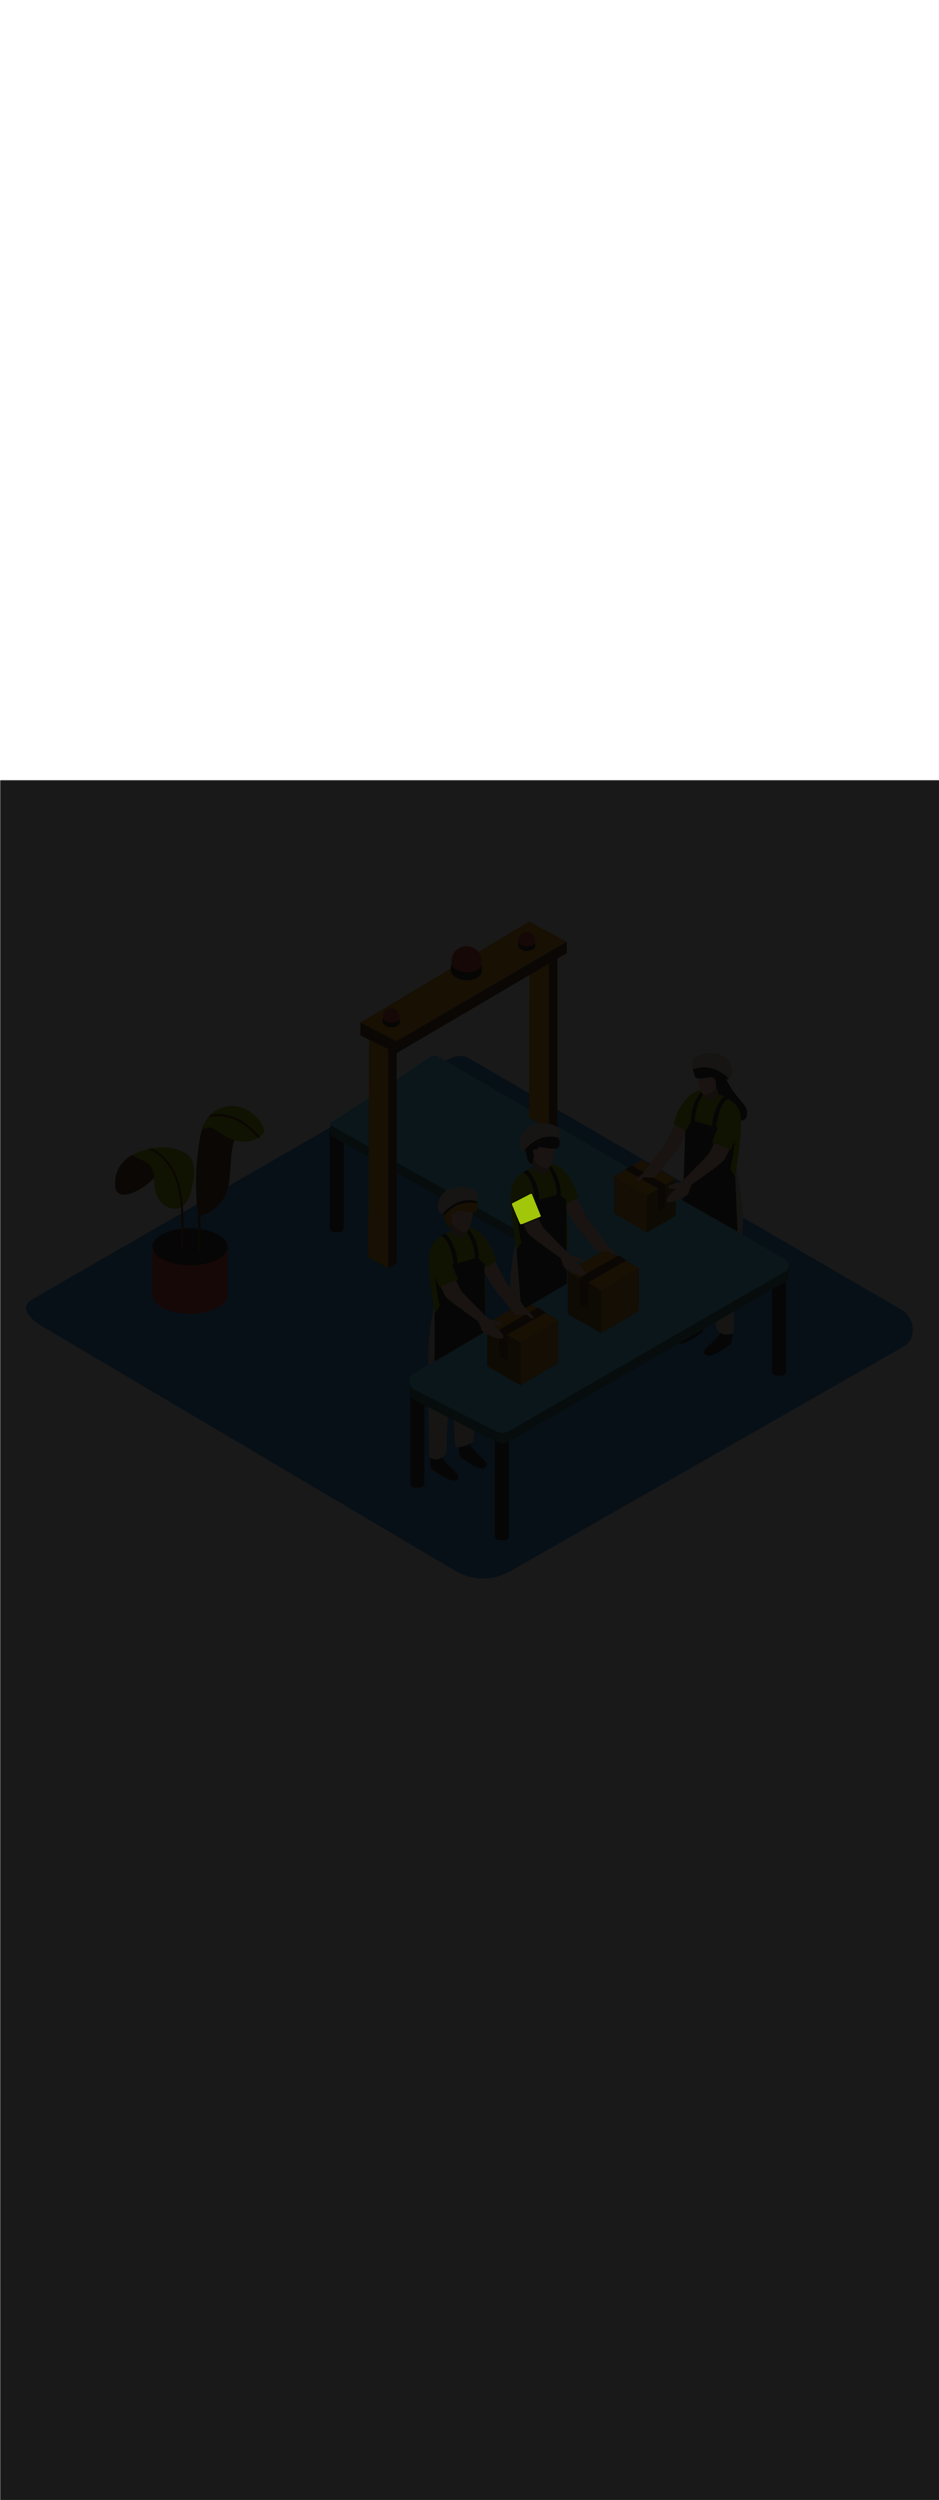 <ns0:svg xmlns:ns0="http://www.w3.org/2000/svg" version="1.1" id="Layer_1" x="0px" y="0px" viewBox="0 0 500 500" style="width: 188px;" xml:space="preserve" data-imageid="factory-worker-58" imageName="Factory Worker" class="illustrations_image"><ns0:defs><ns0:mask id="spotlight-mask"><ns0:rect x="0" y="0" width="100%" height="100%" fill="white" opacity="0.9" /><ns0:style type="text/css" fill="black" /><ns0:style type="text/css" style="" fill="black" /><ns0:path class="st16_factory-worker-58" d="M 272.828 225.18 L 272.788 225.209 L 272.751 225.242 L 272.717 225.278 L 272.687 225.318 L 272.662 225.36 L 272.64 225.404 L 272.623 225.451 L 272.61 225.498 L 272.603 225.547 L 272.6 225.597 L 272.602 225.646 L 272.609 225.695 L 272.621 225.743 L 272.637 225.79 L 272.639 225.793 L 272.642 225.802 L 272.648 225.817 L 272.657 225.837 L 272.668 225.864 L 272.681 225.896 L 272.696 225.933 L 272.714 225.975 L 272.733 226.023 L 272.755 226.076 L 272.778 226.133 L 272.804 226.195 L 272.831 226.262 L 272.861 226.334 L 272.892 226.41 L 272.925 226.49 L 272.96 226.574 L 272.996 226.663 L 273.034 226.755 L 273.074 226.851 L 273.115 226.951 L 273.157 227.055 L 273.201 227.161 L 273.247 227.271 L 273.293 227.385 L 273.341 227.501 L 273.39 227.62 L 273.441 227.742 L 273.492 227.867 L 273.545 227.995 L 273.598 228.124 L 273.653 228.256 L 273.708 228.391 L 273.765 228.527 L 273.822 228.666 L 273.88 228.806 L 273.938 228.948 L 273.998 229.091 L 274.058 229.236 L 274.118 229.383 L 274.179 229.53 L 274.241 229.679 L 274.303 229.829 L 274.365 229.979 L 274.428 230.13 L 274.491 230.282 L 274.554 230.435 L 274.618 230.587 L 274.681 230.74 L 274.745 230.894 L 274.809 231.047 L 274.873 231.2 L 274.936 231.352 L 275 231.505 L 275.063 231.657 L 275.126 231.808 L 275.189 231.959 L 275.252 232.108 L 275.314 232.257 L 275.376 232.405 L 275.437 232.551 L 275.498 232.696 L 275.558 232.84 L 275.618 232.982 L 275.677 233.122 L 275.736 233.261 L 275.793 233.397 L 275.85 233.532 L 275.906 233.664 L 275.961 233.794 L 276.015 233.922 L 276.068 234.047 L 276.12 234.169 L 276.171 234.289 L 276.221 234.405 L 276.27 234.519 L 276.317 234.629 L 276.363 234.737 L 276.364 234.737 L 276.408 234.84 L 276.408 234.841 L 276.452 234.941 L 276.452 234.941 L 276.494 235.037 L 276.494 235.038 L 276.534 235.13 L 276.535 235.131 L 276.573 235.219 L 276.574 235.22 L 276.611 235.304 L 276.611 235.305 L 276.647 235.386 L 276.647 235.387 L 276.681 235.462 L 276.681 235.464 L 276.713 235.535 L 276.714 235.536 L 276.744 235.603 L 276.745 235.605 L 276.773 235.667 L 276.774 235.669 L 276.801 235.727 L 276.802 235.729 L 276.826 235.781 L 276.828 235.784 L 276.85 235.832 L 276.852 235.835 L 276.872 235.878 L 276.874 235.882 L 276.893 235.919 L 276.896 235.925 L 276.912 235.957 L 276.917 235.965 L 276.931 235.992 L 276.938 236.004 L 276.95 236.025 L 276.963 236.046 L 276.972 236.061 L 277.003 236.104 L 277.01 236.113 L 277.042 236.149 L 277.078 236.182 L 277.116 236.212 L 277.157 236.237 L 277.166 236.242 L 277.217 236.267 L 277.27 236.285 L 277.325 236.298 L 277.339 236.3 L 277.381 236.305 L 277.424 236.307 L 277.443 236.307 L 277.492 236.305 L 277.516 236.302 L 277.547 236.298 L 277.575 236.293 L 277.597 236.289 L 277.63 236.282 L 277.645 236.279 L 277.683 236.27 L 277.695 236.267 L 277.737 236.255 L 277.746 236.253 L 277.793 236.239 L 277.8 236.237 L 277.852 236.222 L 277.858 236.22 L 277.913 236.202 L 277.918 236.201 L 277.978 236.181 L 277.982 236.18 L 278.046 236.158 L 278.05 236.157 L 278.118 236.134 L 278.12 236.133 L 278.192 236.107 L 278.195 236.106 L 278.27 236.079 L 278.273 236.078 L 278.352 236.05 L 278.354 236.049 L 278.436 236.018 L 278.438 236.018 L 278.524 235.986 L 278.526 235.985 L 278.615 235.951 L 278.617 235.951 L 278.709 235.916 L 278.711 235.915 L 278.807 235.878 L 278.808 235.878 L 278.907 235.84 L 278.908 235.839 L 279.009 235.8 L 279.01 235.799 L 279.115 235.758 L 279.116 235.758 L 279.223 235.716 L 279.224 235.715 L 279.334 235.672 L 279.335 235.672 L 279.447 235.627 L 279.448 235.627 L 279.563 235.581 L 279.563 235.58 L 279.681 235.533 L 279.681 235.533 L 279.801 235.485 L 279.801 235.485 L 279.923 235.436 L 279.923 235.436 L 280.047 235.386 L 280.173 235.335 L 280.301 235.283 L 280.43 235.23 L 280.561 235.176 L 280.694 235.122 L 280.827 235.067 L 280.963 235.011 L 281.099 234.955 L 281.236 234.899 L 281.375 234.841 L 281.514 234.784 L 281.654 234.726 L 281.795 234.668 L 281.936 234.609 L 282.078 234.55 L 282.22 234.491 L 282.363 234.432 L 282.506 234.373 L 282.648 234.314 L 282.791 234.255 L 282.934 234.195 L 283.076 234.136 L 283.218 234.077 L 283.359 234.019 L 283.501 233.96 L 283.641 233.902 L 283.781 233.844 L 283.919 233.787 L 284.057 233.73 L 284.194 233.673 L 284.33 233.617 L 284.464 233.562 L 284.598 233.507 L 284.729 233.453 L 284.859 233.399 L 284.988 233.347 L 285.114 233.295 L 285.239 233.244 L 285.362 233.194 L 285.483 233.145 L 285.601 233.097 L 285.718 233.051 L 285.832 233.005 L 285.943 232.96 L 286.052 232.917 L 286.158 232.875 L 286.261 232.834 L 286.362 232.795 L 286.459 232.757 L 286.553 232.721 L 286.644 232.686 L 286.731 232.652 L 286.815 232.621 L 286.896 232.591 L 286.972 232.563 L 287.045 232.536 L 287.113 232.512 L 287.177 232.489 L 287.237 232.469 L 287.292 232.45 L 287.342 232.434 L 287.387 232.42 L 287.425 232.409 L 287.458 232.4 L 287.482 232.394 L 287.507 232.388 L 287.507 232.388 L 287.553 232.376 L 287.598 232.359 L 287.642 232.338 L 287.683 232.312 L 287.722 232.283 L 287.757 232.25 L 287.789 232.214 L 287.818 232.175 L 287.842 232.133 L 287.863 232.089 L 287.879 232.044 L 287.891 231.997 L 287.898 231.949 L 287.9 231.9 L 287.898 231.852 L 287.891 231.804 L 287.879 231.757 L 287.863 231.711 L 287.584 231.027 L 287.538 230.912 L 287.027 229.657 L 286.98 229.543 L 286.469 228.287 L 286.423 228.173 L 285.865 226.803 L 285.819 226.689 L 285.633 226.233 L 285.586 226.119 L 285.54 226.004 L 285.447 225.776 L 285.4 225.662 L 285.308 225.434 L 285.261 225.32 L 284.704 223.95 L 284.657 223.836 L 284.146 222.58 L 284.099 222.466 L 283.588 221.21 L 283.542 221.096 L 283.263 220.411 L 283.243 220.367 L 283.218 220.325 L 283.189 220.286 L 283.156 220.249 L 283.121 220.216 L 283.082 220.187 L 283.04 220.161 L 282.996 220.14 L 282.95 220.123 L 282.903 220.111 L 282.855 220.103 L 282.806 220.1 L 282.757 220.102 L 282.709 220.108 L 282.662 220.12 L 282.615 220.135 L 282.571 220.156 L 272.871 225.156 L 272.828 225.18 Z" id="element_177" fill="black" /><ns0:path class="st16_factory-worker-58" d="M 272.828 225.18 L 272.788 225.209 L 272.751 225.242 L 272.717 225.278 L 272.687 225.318 L 272.662 225.36 L 272.64 225.404 L 272.623 225.451 L 272.61 225.498 L 272.603 225.547 L 272.6 225.597 L 272.602 225.646 L 272.609 225.695 L 272.621 225.743 L 272.637 225.79 L 272.639 225.793 L 272.642 225.802 L 272.648 225.817 L 272.657 225.837 L 272.668 225.864 L 272.681 225.896 L 272.696 225.933 L 272.714 225.975 L 272.733 226.023 L 272.755 226.076 L 272.778 226.133 L 272.804 226.195 L 272.831 226.262 L 272.861 226.334 L 272.892 226.41 L 272.925 226.49 L 272.96 226.574 L 272.996 226.663 L 273.034 226.755 L 273.074 226.851 L 273.115 226.951 L 273.157 227.055 L 273.201 227.161 L 273.247 227.271 L 273.293 227.385 L 273.341 227.501 L 273.39 227.62 L 273.441 227.742 L 273.492 227.867 L 273.545 227.995 L 273.598 228.124 L 273.653 228.256 L 273.708 228.391 L 273.765 228.527 L 273.822 228.666 L 273.88 228.806 L 273.938 228.948 L 273.998 229.091 L 274.058 229.236 L 274.118 229.383 L 274.179 229.53 L 274.241 229.679 L 274.303 229.829 L 274.365 229.979 L 274.428 230.13 L 274.491 230.282 L 274.554 230.435 L 274.618 230.587 L 274.681 230.74 L 274.745 230.894 L 274.809 231.047 L 274.873 231.2 L 274.936 231.352 L 275 231.505 L 275.063 231.657 L 275.126 231.808 L 275.189 231.959 L 275.252 232.108 L 275.314 232.257 L 275.376 232.405 L 275.437 232.551 L 275.498 232.696 L 275.558 232.84 L 275.618 232.982 L 275.677 233.122 L 275.736 233.261 L 275.793 233.397 L 275.85 233.532 L 275.906 233.664 L 275.961 233.794 L 276.015 233.922 L 276.068 234.047 L 276.12 234.169 L 276.171 234.289 L 276.221 234.405 L 276.27 234.519 L 276.317 234.629 L 276.363 234.737 L 276.364 234.737 L 276.408 234.84 L 276.408 234.841 L 276.452 234.941 L 276.452 234.941 L 276.494 235.037 L 276.494 235.038 L 276.534 235.13 L 276.535 235.131 L 276.573 235.219 L 276.574 235.22 L 276.611 235.304 L 276.611 235.305 L 276.647 235.386 L 276.647 235.387 L 276.681 235.462 L 276.681 235.464 L 276.713 235.535 L 276.714 235.536 L 276.744 235.603 L 276.745 235.605 L 276.773 235.667 L 276.774 235.669 L 276.801 235.727 L 276.802 235.729 L 276.826 235.781 L 276.828 235.784 L 276.85 235.832 L 276.852 235.835 L 276.872 235.878 L 276.874 235.882 L 276.893 235.919 L 276.896 235.925 L 276.912 235.957 L 276.917 235.965 L 276.931 235.992 L 276.938 236.004 L 276.95 236.025 L 276.963 236.046 L 276.972 236.061 L 277.003 236.104 L 277.01 236.113 L 277.042 236.149 L 277.078 236.182 L 277.116 236.212 L 277.157 236.237 L 277.166 236.242 L 277.217 236.267 L 277.27 236.285 L 277.325 236.298 L 277.339 236.3 L 277.381 236.305 L 277.424 236.307 L 277.443 236.307 L 277.492 236.305 L 277.516 236.302 L 277.547 236.298 L 277.575 236.293 L 277.597 236.289 L 277.63 236.282 L 277.645 236.279 L 277.683 236.27 L 277.695 236.267 L 277.737 236.255 L 277.746 236.253 L 277.793 236.239 L 277.8 236.237 L 277.852 236.222 L 277.858 236.22 L 277.913 236.202 L 277.918 236.201 L 277.978 236.181 L 277.982 236.18 L 278.046 236.158 L 278.05 236.157 L 278.118 236.134 L 278.12 236.133 L 278.192 236.107 L 278.195 236.106 L 278.27 236.079 L 278.273 236.078 L 278.352 236.05 L 278.354 236.049 L 278.436 236.018 L 278.438 236.018 L 278.524 235.986 L 278.526 235.985 L 278.615 235.951 L 278.617 235.951 L 278.709 235.916 L 278.711 235.915 L 278.807 235.878 L 278.808 235.878 L 278.907 235.84 L 278.908 235.839 L 279.009 235.8 L 279.01 235.799 L 279.115 235.758 L 279.116 235.758 L 279.223 235.716 L 279.224 235.715 L 279.334 235.672 L 279.335 235.672 L 279.447 235.627 L 279.448 235.627 L 279.563 235.581 L 279.563 235.58 L 279.681 235.533 L 279.681 235.533 L 279.801 235.485 L 279.801 235.485 L 279.923 235.436 L 279.923 235.436 L 280.047 235.386 L 280.173 235.335 L 280.301 235.283 L 280.43 235.23 L 280.561 235.176 L 280.694 235.122 L 280.827 235.067 L 280.963 235.011 L 281.099 234.955 L 281.236 234.899 L 281.375 234.841 L 281.514 234.784 L 281.654 234.726 L 281.795 234.668 L 281.936 234.609 L 282.078 234.55 L 282.22 234.491 L 282.363 234.432 L 282.506 234.373 L 282.648 234.314 L 282.791 234.255 L 282.934 234.195 L 283.076 234.136 L 283.218 234.077 L 283.359 234.019 L 283.501 233.96 L 283.641 233.902 L 283.781 233.844 L 283.919 233.787 L 284.057 233.73 L 284.194 233.673 L 284.33 233.617 L 284.464 233.562 L 284.598 233.507 L 284.729 233.453 L 284.859 233.399 L 284.988 233.347 L 285.114 233.295 L 285.239 233.244 L 285.362 233.194 L 285.483 233.145 L 285.601 233.097 L 285.718 233.051 L 285.832 233.005 L 285.943 232.96 L 286.052 232.917 L 286.158 232.875 L 286.261 232.834 L 286.362 232.795 L 286.459 232.757 L 286.553 232.721 L 286.644 232.686 L 286.731 232.652 L 286.815 232.621 L 286.896 232.591 L 286.972 232.563 L 287.045 232.536 L 287.113 232.512 L 287.177 232.489 L 287.237 232.469 L 287.292 232.45 L 287.342 232.434 L 287.387 232.42 L 287.425 232.409 L 287.458 232.4 L 287.482 232.394 L 287.507 232.388 L 287.507 232.388 L 287.553 232.376 L 287.598 232.359 L 287.642 232.338 L 287.683 232.312 L 287.722 232.283 L 287.757 232.25 L 287.789 232.214 L 287.818 232.175 L 287.842 232.133 L 287.863 232.089 L 287.879 232.044 L 287.891 231.997 L 287.898 231.949 L 287.9 231.9 L 287.898 231.852 L 287.891 231.804 L 287.879 231.757 L 287.863 231.711 L 287.584 231.027 L 287.538 230.912 L 287.027 229.657 L 286.98 229.543 L 286.469 228.287 L 286.423 228.173 L 285.865 226.803 L 285.819 226.689 L 285.633 226.233 L 285.586 226.119 L 285.54 226.004 L 285.447 225.776 L 285.4 225.662 L 285.308 225.434 L 285.261 225.32 L 284.704 223.95 L 284.657 223.836 L 284.146 222.58 L 284.099 222.466 L 283.588 221.21 L 283.542 221.096 L 283.263 220.411 L 283.243 220.367 L 283.218 220.325 L 283.189 220.286 L 283.156 220.249 L 283.121 220.216 L 283.082 220.187 L 283.04 220.161 L 282.996 220.14 L 282.95 220.123 L 282.903 220.111 L 282.855 220.103 L 282.806 220.1 L 282.757 220.102 L 282.709 220.108 L 282.662 220.12 L 282.615 220.135 L 282.571 220.156 L 272.871 225.156 L 272.828 225.18 Z" id="element_177" style="" fill="black" /></ns0:mask></ns0:defs><ns0:style type="text/css">
	.st0_factory-worker-58{fill:#4AA4E8;}
	.st1_factory-worker-58{fill:#473E39;}
	.st2_factory-worker-58{fill:#E0D6CD;}
	.st3_factory-worker-58{opacity:0.63;fill:url(#SVGID_1_);enable-background:new    ;}
	.st4_factory-worker-58{fill:#68E1FD;}
	.st5_factory-worker-58{opacity:0.61;fill:#3A3935;enable-background:new    ;}
	.st6_factory-worker-58{fill:#EDA421;}
	.st7_factory-worker-58{fill:#754C24;}
	.st8_factory-worker-58{fill:#E05342;}
	.st9_factory-worker-58{fill:#3A3935;}
	.st10_factory-worker-58{opacity:0.63;fill:url(#SVGID_00000002357216511214276740000009219274794042331277_);enable-background:new    ;}
	.st11_factory-worker-58{opacity:0.5;fill:#3A3935;enable-background:new    ;}
	.st12_factory-worker-58{opacity:0.2;fill:#3A3935;enable-background:new    ;}
	.st13_factory-worker-58{opacity:0.63;fill:url(#SVGID_00000062879558210823061030000003876816625058579846_);enable-background:new    ;}
	.st14_factory-worker-58{opacity:0.63;fill:url(#SVGID_00000107563316759563581290000009093506711244094644_);enable-background:new    ;}
	.st15_factory-worker-58{fill:#FFC8A9;}
	.st16_factory-worker-58{fill:#A2C609;}
	.st17_factory-worker-58{opacity:0.3;fill:#3A3935;enable-background:new    ;}
	.st18_factory-worker-58{opacity:0.63;fill:url(#SVGID_00000084514778806881865860000017573732512895611789_);enable-background:new    ;}
</ns0:style>
<ns0:path id="field_factory-worker-58" class="st0_factory-worker-58" d="M243,421L23.1,291c-7-3.9-13-10.4-6.2-14.6l220.7-127.2c3.3-2.1,8.3-3.4,11.7-1.4l230.8,134&#10;&#09;c7,4.1,8.3,15.4,1.2,19.5L272,420.7C263.1,426,252,426.1,243,421z" />
<ns0:g id="factory-workers_factory-worker-58">
	<ns0:path class="st1_factory-worker-58" d="M367.8,275.6c0,0,1.1,11,0.5,12.2c-1.4,2.3-3.2,4.3-5.3,5.9c-2.1,1.7-4.9,4.5-1.9,6s12-5.5,12.9-5.9&#10;&#09;&#09;s1-12.4,1-12.4" />
	<ns0:path class="st1_factory-worker-58" d="M383,282c0,0,1.1,11,0.5,12.2c-1.5,2.2-3.3,4.3-5.4,5.9c-2.1,1.7-4.9,4.5-1.9,6s12-5.5,12.9-5.9s1-12.4,1-12.4&#10;&#09;&#09;" />
	<ns0:path class="st2_factory-worker-58" d="M390.9,234.7c0.2,5,0.2,10.1-0.1,15.4c0,0.4,0.1,0.8,0.4,1.1c-0.3,17.3-0.6,42.1-0.6,42.5c0,0.6-5.4,3.7-9.1-2&#10;&#09;&#09;l-4.4-41.5l-0.4,38.2c0,0-6,3.5-9.6-2.8l-2.7-57.9L390.9,234.7z" />
	<ns0:path class="st1_factory-worker-58" d="M371.8,267.1c0,0,1.1,11,0.5,12.2c-1.5,2.3-3.3,4.3-5.3,6c-2.1,1.7-4.9,4.5-1.9,6s12-5.5,12.9-5.9&#10;&#09;&#09;s1-12.4,1-12.4" />
	<ns0:path class="st2_factory-worker-58" d="M380.7,278l2.5-46.6l1.8,43.8c2.2-1.5,4.4-2.9,6.5-4.5c1.1-5.9,2.3-11.8,3.4-17.7c0.3-9.4,1.1-18.9,0.2-28.3&#10;&#09;&#09;l-26.9-5.4l2.7,57.9c2,1.5,4.3,2.5,6.8,2.8C378.7,279.3,379.7,278.7,380.7,278z" />
	<ns0:path class="st1_factory-worker-58" d="M295.1,305.9c0,0-1.1,11-0.5,12.2c1.5,2.2,3.3,4.2,5.3,5.9c2.1,1.7,4.9,4.5,1.9,6s-12-5.5-12.9-5.9&#10;&#09;&#09;s-1-12.3-1-12.3" />
	<ns0:path class="st1_factory-worker-58" d="M280,312.2c0,0-1.1,11-0.5,12.2c1.5,2.3,3.3,4.3,5.3,6c2.1,1.7,4.9,4.5,1.9,6s-12-5.5-12.9-5.9s-1-12.3-1-12.3&#10;&#09;&#09;" />
	<ns0:path class="st2_factory-worker-58" d="M271.7,267.6c-0.2,5,0.2,7.5,0.5,12.8c0,0.4-0.1,0.8-0.4,1.1c0.3,17.3,0.6,42.1,0.6,42.5c0,0.6,5.4,3.7,9.1-2&#10;&#09;&#09;l2.2-51.8l2.6,48.5c3.5,0.4,6.9-0.7,9.7-2.8l2.7-57.9L271.7,267.6z" />
	
		<ns0:linearGradient id="SVGID_1_-factory-worker-58" gradientUnits="userSpaceOnUse" x1="227.899" y1="97.151" x2="407.789" y2="216.521" gradientTransform="matrix(1 0 0 -1 0 502)">
		<ns0:stop offset="0" style="stop-color:#4AA4E8;stop-opacity:0" />
		<ns0:stop offset="0.99" style="stop-color:#754C24" />
	</ns0:linearGradient>
	<ns0:polyline class="st3_factory-worker-58" points="219.4,375.8 268.5,404.5 417.4,313.8 368.6,286.5 &#09;" />
	<ns0:path class="st1_factory-worker-58" d="M251.2,341.9c0,0-1.1,11-0.5,12.2c1.5,2.2,3.3,4.3,5.3,5.9c2.1,1.7,4.9,4.5,1.9,6.1s-12-5.5-12.9-5.9&#10;&#09;&#09;s-0.9-12.3-0.9-12.3" />
	<ns0:path class="st1_factory-worker-58" d="M236,348.3c0,0-1.1,11-0.5,12.2c1.5,2.3,3.3,4.3,5.3,6c2.1,1.7,4.9,4.5,1.9,6s-12-5.5-12.9-5.9s-1-12.3-1-12.3&#10;&#09;&#09;" />
	<ns0:path class="st2_factory-worker-58" d="M228.2,301c-0.2,5-0.2,10.1,0.1,15.4c0,0.4-0.1,0.8-0.4,1.1c0.3,17.3,0.6,42.1,0.6,42.5c0,0.6,5.4,3.7,9.1-2&#10;&#09;&#09;l2.2-51.8l2.6,48.5c3.5,0.4,6.9-0.7,9.7-2.8l2.7-57.9L228.2,301z" />
	<ns0:path class="st1_factory-worker-58" d="M177.9,184.2h2.9c1.3,0,2.3,1,2.3,2.3v51.7c0,1.3-1,2.3-2.3,2.3h-2.9c-1.3,0-2.3-1-2.3-2.3v-51.7&#10;&#09;&#09;C175.6,185.2,176.6,184.2,177.9,184.2z" />
	<ns0:path class="st1_factory-worker-58" d="M220.8,320.1h2.9c1.3,0,2.3,1,2.3,2.3v51.7c0,1.3-1,2.3-2.3,2.3h-2.9c-1.3,0-2.3-1-2.3-2.3v-51.7&#10;&#09;&#09;C218.4,321.2,219.5,320.1,220.8,320.1z" />
	<ns0:path class="st1_factory-worker-58" d="M265.8,344.9h2.9c1.3,0,2.3,1,2.3,2.3v54.9c0,1.3-1,2.3-2.3,2.3h-2.9c-1.3,0-2.3-1-2.3-2.3v-54.9&#10;&#09;&#09;C263.5,346,264.5,344.9,265.8,344.9z" />
	<ns0:path class="st1_factory-worker-58" d="M413.3,257.3h2.9c1.3,0,2.3,1,2.3,2.3v54.9c0,1.3-1,2.3-2.3,2.3h-2.9c-1.3,0-2.3-1-2.3-2.3v-54.9&#10;&#09;&#09;C411,258.3,412,257.3,413.3,257.3z" />
	<ns0:polygon class="st4_factory-worker-58 targetColor" points="420,258.2 420,263.6 417.4,265.6 416.4,259.5 &#09;" style="fill: rgb(104, 225, 253);" />
	<ns0:polygon class="st5_factory-worker-58" points="420,258.2 420,263.6 417.4,265.6 416.4,259.5 &#09;" />
	<ns0:path class="st4_factory-worker-58 targetColor" d="M418.2,260.5L227.1,148.7c-16.9,11.5-34.1,22.7-51.2,33.9v6.4l132.4,74.4c1.7,0.9,2.3,3.1,1.3,4.8&#10;&#09;&#09;c-0.3,0.5-0.7,1-1.3,1.3l-87.6,51.4l-2.6-1.5v5.8c0,0.2,0,0.3,0,0.5v0.8h0.1c0.3,1.5,1.3,2.7,2.6,3.4l43.4,22.1&#10;&#09;&#09;c2.2,1.1,4.8,1,6.9-0.2l147.1-84.9c1.7-1,2.3-3.1,1.3-4.8C419.2,261.3,418.8,260.8,418.2,260.5z" style="fill: rgb(104, 225, 253);" />
	<ns0:path class="st5_factory-worker-58" d="M418.2,260.5L227.1,148.7c-16.9,11.5-34.1,22.7-51.2,33.9v6.4l132.4,74.4c1.7,0.9,2.3,3.1,1.3,4.8&#10;&#09;&#09;c-0.3,0.5-0.7,1-1.3,1.3l-87.6,51.4l-2.6-1.5v5.8c0,0.2,0,0.3,0,0.5v0.8h0.1c0.3,1.5,1.3,2.7,2.6,3.4l43.4,22.1&#10;&#09;&#09;c2.2,1.1,4.8,1,6.9-0.2l147.1-84.9c1.7-1,2.3-3.1,1.3-4.8C419.2,261.3,418.8,260.8,418.2,260.5z" />
	<ns0:path class="st4_factory-worker-58 targetColor" d="M418.2,255.2l-184.6-108c-1.4-0.8-3.1-0.8-4.5,0.1c-17.6,12-35.4,23.7-53.2,35.3v1L308.3,258&#10;&#09;&#09;c1.7,0.9,2.3,3.1,1.3,4.8c-0.3,0.5-0.7,1-1.3,1.3l-87.8,51.5c-2.4,1.4-3.2,4.4-1.8,6.8c0.5,0.8,1.2,1.5,2.1,2l43.4,22.1&#10;&#09;&#09;c2.2,1.1,4.8,1,6.9-0.2l147.1-84.9c1.7-1,2.3-3.1,1.3-4.8C419.2,256,418.8,255.5,418.2,255.2z" style="fill: rgb(104, 225, 253);" />
	<ns0:path class="st6_factory-worker-58" d="M296.8,188.1V93.5L282,97.9l-0.3,81.6C286.7,182.5,291.8,185.1,296.8,188.1z" />
	<ns0:path class="st7_factory-worker-58" d="M296.8,188.1V93.5l-4.5,1.3v90.7C293.8,186.3,295.3,187.2,296.8,188.1z" />
	<ns0:polygon class="st6_factory-worker-58" points="191.9,129.1 211.2,138.9 301.5,85.9 281.7,75.3 &#09;" />
	<ns0:polygon class="st7_factory-worker-58" points="211.2,145.3 301.8,92.1 301.8,85.9 211.2,138.9 &#09;" />
	<ns0:polygon class="st6_factory-worker-58" points="196.5,134.7 196.1,253.9 206.7,259.7 211.2,257 211.2,138.9 &#09;" />
	<ns0:polygon class="st7_factory-worker-58" points="206.7,259.7 206.7,138.9 211.2,141.3 211.2,257 &#09;" />
	<ns0:circle class="st8_factory-worker-58" cx="208.3" cy="125.9" r="4.4" />
	<ns0:path class="st9_factory-worker-58" d="M204,126.7c0,0,0.4,2.3,4.4,2.4c4.2,0.1,4.3-2,4.3-2c0.3,0.7,0.3,1.4,0.2,2.1c-0.3,1.1-1.5,2.3-4.4,2.3&#10;&#09;&#09;c-1.7,0.1-3.3-0.7-4.4-2C203.6,128.6,203.6,127.6,204,126.7z" />
	<ns0:circle class="st8_factory-worker-58" cx="248.4" cy="96.4" r="8" />
	<ns0:path class="st9_factory-worker-58" d="M240.5,97.9c0,0.1,0.7,4.1,7.9,4.3c7.5,0.2,7.7-3.6,7.7-3.6c0.5,1.2,0.6,2.5,0.3,3.8c-0.5,1.9-2.7,4.1-8,4.1&#10;&#09;&#09;c-3.1,0.1-6-1.2-7.9-3.7C239.2,100.8,240.5,97.9,240.5,97.9z" />
	<ns0:polygon class="st7_factory-worker-58" points="191.9,129.1 191.9,135.9 211.2,145.3 211.2,138.9 &#09;" />
	<ns0:circle class="st8_factory-worker-58" cx="280.5" cy="85.3" r="4.4" />
	<ns0:path class="st9_factory-worker-58" d="M276.1,86.1c0,0,0.4,2.3,4.4,2.4c4.2,0.1,4.3-2,4.3-2c0.3,0.7,0.3,1.4,0.2,2.1c-0.3,1.1-1.5,2.3-4.4,2.3&#10;&#09;&#09;c-1.7,0.1-3.3-0.7-4.4-2C275.7,88,275.7,87,276.1,86.1z" />
	
		<ns0:linearGradient id="SVGID_00000124131632111508491960000006013261234445777280_-factory-worker-58" gradientUnits="userSpaceOnUse" x1="365.742" y1="249.598" x2="350.792" y2="271.348" gradientTransform="matrix(1 0 0 -1 0 502)">
		<ns0:stop offset="0" style="stop-color:#4AA4E8;stop-opacity:0" />
		<ns0:stop offset="0.99" style="stop-color:#754C24" />
	</ns0:linearGradient>
	<ns0:path style="opacity:0.63;fill:url(#SVGID_00000124131632111508491960000006013261234445777280_);enable-background:new    ;" d="&#10;&#09;&#09;M356.6,227l-18.1,10.6l15.7,9.2l18.1-9.7C367.1,233.6,361.9,230.3,356.6,227z" />
	<ns0:polyline class="st6_factory-worker-58" points="359.8,212.2 359.8,231.9 344.4,240.7 327.1,230.4 327.1,210.8 &#09;" />
	<ns0:polyline class="st11_factory-worker-58" points="359.8,212.2 359.8,231.9 344.4,240.7 327.1,230.4 327.1,210.8 &#09;" />
	<ns0:polygon class="st6_factory-worker-58" points="359.8,212.2 342,202.1 327.1,210.8 344.4,221 &#09;" />
	<ns0:polygon class="st6_factory-worker-58" points="344.4,221 344.4,240.7 327.1,230.4 327.1,210.8 &#09;" />
	<ns0:polygon class="st12_factory-worker-58" points="344.4,221 344.4,240.7 327.1,230.4 327.1,210.8 &#09;" />
	<ns0:polygon class="st7_factory-worker-58" points="354.2,215.1 336.4,205 332.7,207.2 350.3,217.3 350.3,229.4 354.2,227.4 &#09;" />
	
		<ns0:linearGradient id="SVGID_00000163752388722065511110000010695988412360062125_-factory-worker-58" gradientUnits="userSpaceOnUse" x1="301.172" y1="167.238" x2="283.282" y2="193.279" gradientTransform="matrix(1 0 0 -1 0 502)">
		<ns0:stop offset="0" style="stop-color:#4AA4E8;stop-opacity:0" />
		<ns0:stop offset="0.99" style="stop-color:#754C24" />
	</ns0:linearGradient>
	<ns0:path style="opacity:0.63;fill:url(#SVGID_00000163752388722065511110000010695988412360062125_);enable-background:new    ;" d="&#10;&#09;&#09;M290.2,304.3L268.5,317l18.8,11l21.7-11.6C302.7,312.3,296.5,308.3,290.2,304.3z" />
	<ns0:polyline class="st6_factory-worker-58" points="259.4,289 259.4,311.8 277.2,322 297.2,310.1 297.2,287.3 &#09;" />
	<ns0:polyline class="st11_factory-worker-58" points="259.4,289 259.4,311.8 277.2,322 297.2,310.1 297.2,287.3 &#09;" />
	<ns0:polygon class="st6_factory-worker-58" points="259.4,289 280,277.3 297.2,287.3 277.2,299.2 &#09;" />
	<ns0:polygon class="st6_factory-worker-58" points="277.2,299.2 277.2,322 297.2,310.1 297.2,287.3 &#09;" />
	<ns0:polygon class="st12_factory-worker-58" points="277.2,299.2 277.2,322 297.2,310.1 297.2,287.3 &#09;" />
	<ns0:polygon class="st7_factory-worker-58" points="265.8,292.4 286.4,280.7 290.8,283.2 270.3,294.9 270.3,308.9 265.8,306.5 &#09;" />
	
		<ns0:linearGradient id="SVGID_00000065755235189220674860000009540863709748096169_-factory-worker-58" gradientUnits="userSpaceOnUse" x1="344.073" y1="194.965" x2="326.183" y2="220.995" gradientTransform="matrix(1 0 0 -1 0 502)">
		<ns0:stop offset="0" style="stop-color:#4AA4E8;stop-opacity:0" />
		<ns0:stop offset="0.99" style="stop-color:#754C24" />
	</ns0:linearGradient>
	<ns0:path style="opacity:0.63;fill:url(#SVGID_00000065755235189220674860000009540863709748096169_);enable-background:new    ;" d="&#10;&#09;&#09;M333.1,276.6l-21.7,12.7l18.8,11l21.6-11.6C345.6,284.6,339.4,280.5,333.1,276.6z" />
	<ns0:polyline class="st6_factory-worker-58" points="302.3,261.3 302.3,284.1 320.1,294.2 340.2,282.4 340.2,259.6 &#09;" />
	<ns0:polyline class="st11_factory-worker-58" points="302.3,261.3 302.3,284.1 320.1,294.2 340.2,282.4 340.2,259.6 &#09;" />
	<ns0:polygon class="st6_factory-worker-58" points="302.3,261.3 322.9,249.5 340.2,259.6 320.1,271.4 &#09;" />
	<ns0:polygon class="st6_factory-worker-58" points="320.1,271.4 320.1,294.2 340.2,282.4 340.2,259.6 &#09;" />
	<ns0:polygon class="st12_factory-worker-58" points="320.1,271.4 320.1,294.2 340.2,282.4 340.2,259.6 &#09;" />
	<ns0:polygon class="st7_factory-worker-58" points="308.8,264.6 329.4,252.9 333.7,255.5 313.2,267.2 313.2,281.2 308.8,278.8 &#09;" />
	<ns0:path class="st15_factory-worker-58" d="M306.3,220.6c0,0,5.7,11.9,7.8,14.4s10.2,13.6,10.2,13.6s4.1,3,3.2,3.9s-3.8-2.1-3.8-2.1l-5.7,0.3&#10;&#09;&#09;c0,0-8.9-10.9-10.9-13.2s-7.4-13-7.4-13" />
	<ns0:path class="st2_factory-worker-58" d="M274.7,245.7c0,0.1,0,0.2,0,0.3c-1.7,7.1-2.7,14.3-3,21.6c9.5,3.6,20.9-1.1,28.6-8.8L274.7,245.7z" />
	<ns0:path class="st16_factory-worker-58" d="M284.9,205.9c0,0-10,2.4-12.3,10.2s3,36.3,3,36.3s16.1,6.1,26.8-4.3c0,0,0-39.9-6-43.1&#10;&#09;&#09;C291.9,202.6,284.9,205.9,284.9,205.9z" />
	<ns0:path class="st16_factory-worker-58" d="M295.7,204.7c0,0,8.5,2.9,12.1,17.4c0,0-5.9,3.7-8.1,4.5" />
	<ns0:path class="st1_factory-worker-58" d="M301.5,223.4l-2.9-2.4c0-13.1-7.9-17.9-7.9-17.9l-0.8,0.7c5.9,5.9,7,16.4,6.5,16.8s-9.1,2.6-9.1,2.6&#10;&#09;&#09;c-0.1-1.7-0.3-3.4-0.7-5.1c-0.3-1.4-0.8-2.8-1.4-4.2c-0.5-1.1-1-2.2-1.7-3.2c-0.5-0.8-1-1.5-1.6-2.2c-0.2-0.4-0.6-0.6-1-0.8&#10;&#09;&#09;c-0.2-0.1-0.3-0.1-0.5-0.1c-0.7,0.4-1.4,0.8-2.1,1.3c4.9,0.4,6.9,14.8,6.9,14.8s-2.5,0.2-1.6,7.1s-8.6,19-8.6,19l2.6,32.3&#10;&#09;&#09;l24.1-14.1L301.5,223.4z" />
	<ns0:path class="st9_factory-worker-58" d="M281.6,236.6l-7.3-11.9l0.3,3.5c0,0,0.1,0.1,0.1,0.2c0.7,3.6,1.5,10.7,1.7,11.7l1.2,6l4.6-6.6L281.6,236.6z" />
	<ns0:path class="st15_factory-worker-58" d="M284.9,228.4c0,0,2.9,8.2,5.1,10.5s13.6,14,14,14.1s7.2,1.2,6.9,2.6s-4.4,0.7-4.4,0.7s6.4,5.1,5.1,6.8&#10;&#09;&#09;s-10.7-2.3-11.4-4.2s-1.8-4.7-1.8-4.7s-15.5-10.8-17.1-12.9s-5.4-11.3-5.4-11.3S279.7,225.8,284.9,228.4z" />
	<ns0:path class="st16_factory-worker-58" d="M273.1,225.6c0,0,4.1,10,4.3,10.2s9-3.7,10-3.9l-4.6-11.3" />
	<ns0:path class="st15_factory-worker-58" d="M287.3,209.2c1.3,0.4,2.7,0.3,4-0.1v-6.7l-8.1-1.2l0.5,6.2C284.8,208.3,286,208.9,287.3,209.2z" />
	<ns0:path class="st17_factory-worker-58" d="M287.3,209.2c1.3,0.4,2.7,0.3,4-0.1v-6.7l-8.1-1.2l0.5,6.2C284.8,208.3,286,208.9,287.3,209.2z" />
	<ns0:path class="st15_factory-worker-58" d="M295.6,192.9c0.3,0.3-1.3,14.1-4.3,13.9s-8.4-4-8.4-9.4S291.9,188.2,295.6,192.9z" />
	<ns0:path class="st1_factory-worker-58" d="M291.1,186.7c-7.9-0.9-11.4,4.4-11.3,8s1.1,9.3,3,9.4c0.3,0,0.5-0.1,0.8-0.2c0.1-1.4,0.4-2.7,0.9-4&#10;&#09;&#09;c-0.5-0.9-1.3-2.5-0.2-3.2c0.4-0.4,1.1-0.3,1.4,0.1c0.1,0.1,0.1,0.1,0.1,0.2c0.1-1,1-1.8,2-1.8c0,0,7.2,1.7,9.2,0.5&#10;&#09;&#09;S298.9,187.6,291.1,186.7z" />
	<ns0:path class="st2_factory-worker-58" d="M287.8,182.6c-4.8,0.4-9.4,2.9-10.6,7.7s0.4,6.6,2.9,7.3c0,0,7.8-8.9,17.1-6.3c0.7,0.2,0.8-2.6,0.8-3&#10;&#09;&#09;c0.2-1.9-0.9-3.8-2.7-4.5C292.9,182.8,290.3,182.4,287.8,182.6z" />
	<ns0:path class="st9_factory-worker-58" d="M280,197.6l-0.9-0.3c0,0,6.8-10.1,18.5-7l-0.3,1.1c-3.3-0.8-6.8-0.5-10,0.8C284.6,193.5,282.1,195.3,280,197.6&#10;&#09;&#09;z" />
	<ns0:path class="st15_factory-worker-58" d="M262.8,254.4c0,0,5.6,11.9,7.8,14.4s10.2,13.6,10.2,13.6s4.1,3,3.2,3.9s-3.8-2.1-3.8-2.1l-5.7,0.3&#10;&#09;&#09;c0,0-8.9-10.9-10.9-13.2s-7.4-13-7.4-13" />
	<ns0:path class="st2_factory-worker-58" d="M231.2,279.5c0,0.1,0,0.2,0,0.3c-1.7,7.1-2.7,14.3-3,21.6c9.5,3.6,20.9-1.1,28.6-8.8L231.2,279.5z" />
	<ns0:path class="st16_factory-worker-58" d="M241.3,239.7c0,0-10,2.4-12.3,10.3s3,36.3,3,36.3s16.1,6.1,26.8-4.3c0,0,0-39.9-6-43.1&#10;&#09;&#09;C248.4,236.4,241.3,239.7,241.3,239.7z" />
	<ns0:path class="st16_factory-worker-58" d="M252.1,238.6c0,0,8.5,2.9,12.1,17.4c0,0-5.9,3.7-8.1,4.5" />
	<ns0:path class="st1_factory-worker-58" d="M257.9,257.2l-2.9-2.4c0-13.1-7.9-17.9-7.9-17.9l-0.8,0.7c5.9,5.9,7,16.4,6.5,16.8s-9.1,2.6-9.1,2.6&#10;&#09;&#09;c-0.1-1.7-0.3-3.4-0.8-5.1c-0.3-1.4-0.8-2.8-1.4-4.2c-0.5-1.1-1-2.2-1.7-3.2c-0.5-0.8-1-1.5-1.6-2.2c-0.2-0.4-0.6-0.6-0.9-0.8&#10;&#09;&#09;c-0.2-0.1-0.3-0.1-0.5-0.1c-0.7,0.4-1.4,0.8-2.1,1.3c4.9,0.4,6.9,14.8,6.9,14.8s-2.5,0.2-1.6,7.1s-8.6,19-8.6,19v25.6&#10;&#09;&#09;c-0.6,0.7,27.2-16,27.2-16L257.9,257.2z" />
	<ns0:path class="st9_factory-worker-58" d="M238.1,270.4l-7.3-11.9l0.3,3.5c0,0.1,0,0.1,0.1,0.2c0.7,3.6,1.5,10.7,1.7,11.7l1.2,6l4.6-6.6L238.1,270.4z" />
	<ns0:path class="st15_factory-worker-58" d="M241.3,262.2c0,0,2.9,8.2,5.1,10.5s13.6,14,14,14.1s7.2,1.2,6.8,2.5s-4.4,0.7-4.4,0.7s6.4,5.1,5.1,6.8&#10;&#09;&#09;s-10.7-2.3-11.4-4.2s-1.9-4.7-1.9-4.7s-15.5-10.8-17.1-12.9s-5.4-11.3-5.4-11.3S236.1,259.7,241.3,262.2z" />
	<ns0:path class="st16_factory-worker-58" d="M229.6,259.4c0,0,4.1,10,4.3,10.2s9-3.7,10-3.9l-4.6-11.3" />
	<ns0:path class="st15_factory-worker-58" d="M243.8,243.1c1.3,0.4,2.7,0.3,4.1-0.1v-6.7l-8.1-1.2l0.5,6.2C241.3,242.1,242.5,242.7,243.8,243.1z" />
	<ns0:path class="st17_factory-worker-58" d="M243.8,243.1c1.3,0.4,2.7,0.3,4.1-0.1v-6.7l-8.1-1.2l0.5,6.2C241.3,242.1,242.5,242.7,243.8,243.1z" />
	<ns0:path class="st15_factory-worker-58" d="M252.1,226.7c0.3,0.3-1.3,14.1-4.3,13.9s-8.4-4-8.4-9.4S248.4,222,252.1,226.7z" />
	<ns0:path class="st6_factory-worker-58" d="M247.5,220.5c-7.9-0.9-11.4,4.4-11.3,8s1.1,9.3,3,9.4c0.3,0,0.5-0.1,0.8-0.2c0.1-1.4,0.4-2.7,0.9-4&#10;&#09;&#09;c-0.5-0.9-1.3-2.5-0.2-3.2c0.4-0.3,1.1-0.3,1.4,0.1c0,0.1,0.1,0.1,0.1,0.2c0.1-1,1-1.8,2-1.8c0,0,7.2,1.7,9.2,0.5&#10;&#09;&#09;S255.4,221.4,247.5,220.5z" />
	<ns0:path class="st2_factory-worker-58" d="M244.2,216.4c-4.8,0.4-9.4,2.9-10.6,7.7s0.4,6.6,2.9,7.3c0,0,7.8-8.9,17.1-6.3c0.7,0.2,0.8-2.6,0.8-3&#10;&#09;&#09;c0.2-1.9-0.9-3.8-2.7-4.5C249.3,216.6,246.8,216.2,244.2,216.4z" />
	<ns0:path class="st9_factory-worker-58" d="M236.5,231.4l-0.9-0.3c0,0,6.8-10.1,18.5-7l-0.3,1.1c-3.3-0.8-6.8-0.5-10,0.8&#10;&#09;&#09;C241.1,227.3,238.6,229.2,236.5,231.4z" />
	<ns0:path class="st1_factory-worker-58" d="M386.5,158.5c0,0,1,3.2,5.1,8.6s7.1,6.9,6,11.9s-11.1-0.2-16.1-0.6s-6-8.1-5.4-11.8" />
	<ns0:path class="st15_factory-worker-58" d="M360.2,181.5c0,0-5.6,11.9-7.8,14.4s-10.2,13.6-10.2,13.6s-4.1,3-3.2,3.9s3.8-2.1,3.8-2.1l5.7,0.3&#10;&#09;&#09;c0,0,8.9-10.9,10.9-13.2s7.4-13,7.4-13" />
	<ns0:path class="st2_factory-worker-58" d="M366.2,219.7l25.8-13.3c1.5,7.2,2.6,14.5,3.3,21.8C385.8,232.3,374,227.5,366.2,219.7z" />
	<ns0:path class="st16_factory-worker-58" d="M381.7,166.8c0,0,10,2.4,12.3,10.2s-3,36.3-3,36.3s-16.1,6.1-26.8-4.3c0,0,0-39.9,6-43.1&#10;&#09;&#09;C374.6,163.6,381.7,166.8,381.7,166.8z" />
	<ns0:path class="st16_factory-worker-58" d="M370.8,165.6c0,0-8.4,2.9-12.1,17.4c0,0,5.9,3.7,8.1,4.5" />
	<ns0:path class="st1_factory-worker-58" d="M364.9,186.9l3-5.1c0-13.1,7.9-17.9,7.9-17.9l0.8,0.7c-5.9,5.9-7,16.4-6.5,16.8s9.1,2.6,9.1,2.6&#10;&#09;&#09;c0.1-1.7,0.3-3.4,0.7-5.1c0.3-1.4,0.8-2.8,1.4-4.2c0.5-1.1,1-2.2,1.7-3.2c0.5-0.8,1-1.5,1.6-2.2c0.2-0.4,0.6-0.6,1-0.8&#10;&#09;&#09;c0.1,0,0.4-0.1,0.5-0.1c0.7,0.4,1.4,0.8,2.1,1.3c-4.9,0.4-6.9,14.8-6.9,14.8s2.5,0.2,1.6,7.1s8.6,19,8.6,19l1.2,29.6l-29-16.4&#10;&#09;&#09;L364.9,186.9z" />
	<ns0:path class="st15_factory-worker-58" d="M374.7,163.3L374.7,163.3c0.2,0.3,0.4,0.5,0.4,0.8c0.5,2.1,0.9,4.2,1.3,6.3c0.8,0.1,1.6,0,2.4-0.2&#10;&#09;&#09;c1.3-0.3,2.5-1,3.5-1.9l0.5-6.2L374.7,163.3z" />
	<ns0:path class="st17_factory-worker-58" d="M374.7,163.3L374.7,163.3c0.2,0.3,0.4,0.5,0.4,0.8c0.5,2.1,0.9,4.2,1.3,6.3c0.8,0.1,1.6,0,2.4-0.2&#10;&#09;&#09;c1.3-0.3,2.5-1,3.5-1.9l0.5-6.2L374.7,163.3z" />
	<ns0:path class="st15_factory-worker-58" d="M370.9,153.8c-0.3,0.3,1.3,14.1,4.3,13.8s8.4-4,8.4-9.4S374.6,149.1,370.9,153.8z" />
	<ns0:path class="st9_factory-worker-58" d="M384.9,197.5l7.3-11.9l-0.3,3.5c0,0.1-0.1,0.1-0.1,0.2c-0.7,3.6-1.5,10.7-1.7,11.7l-1.2,6l-4.6-6.6&#10;&#09;&#09;L384.9,197.5z" />
	<ns0:path class="st15_factory-worker-58" d="M381.7,189.3c0,0-2.9,8.2-5.1,10.5s-13.6,14-14,14.1s-7.2,1.2-6.8,2.6s4.4,0.7,4.4,0.7s-6.4,5.1-5.1,6.9&#10;&#09;&#09;s10.7-2.3,11.4-4.2s1.8-4.7,1.8-4.7s15.5-10.8,17.1-12.9s5.4-11.2,5.4-11.2S386.8,186.8,381.7,189.3z" />
	<ns0:path class="st16_factory-worker-58" d="M393.4,186.5c0,0-4.1,10-4.3,10.2s-9-3.7-10-3.9l4.6-11.3" />
	<ns0:path class="st1_factory-worker-58" d="M386.7,155.7c0-3.6-3.5-8.9-11.3-8c-2.1,0.1-4.1,1.1-5.6,2.6c0,0.6-0.1,1.1-0.1,1.7c-0.1,0.1-0.2,0.3-0.2,0.5&#10;&#09;&#09;c0,1.4-0.2,3.7,0.5,5c0,0.2,0.1,0.3,0.2,0.4c0.9,1.1,2.5,0.9,3.8,0.8c1-0.1,1.9-0.3,2.9-0.4c1.5-0.3,3-0.8,4,1.3&#10;&#09;&#09;c0.2,0.7,0.3,1.5,0.3,2.3c0,1.5,0.6,3,1.5,4.2c0.5,0.6,1.4-0.3,0.9-0.9c0,0-0.1-0.1-0.1-0.1h0.1C385.6,165,386.7,159.3,386.7,155.7&#10;&#09;&#09;z" />
	<ns0:path class="st2_factory-worker-58" d="M377.8,145.2c4.8-0.1,9.7,1.8,11.4,6.5s0.3,6.6-2,7.6c0,0-8.7-8-17.7-4.4c-0.6,0.3-1.1-2.6-1.1-2.9&#10;&#09;&#09;c-0.4-1.9,0.5-3.8,2.2-4.8C372.8,146,375.3,145.3,377.8,145.2z" />
	<ns0:path class="st9_factory-worker-58" d="M387.2,159.3l0.8-0.4c0,0-7.9-9.2-19.2-4.9l0.5,1.1c3.2-1.2,6.8-1.3,10.1-0.3&#10;&#09;&#09;C382.2,155.8,384.8,157.3,387.2,159.3z" />
</ns0:g>
<ns0:g id="plant_factory-worker-58">
	
		<ns0:linearGradient id="SVGID_00000003812231763729820960000014645287591334753443_-factory-worker-58" gradientUnits="userSpaceOnUse" x1="60.289" y1="206.676" x2="88.219" y2="224.586" gradientTransform="matrix(1 0 0 -1 0 502)">
		<ns0:stop offset="0" style="stop-color:#4AA4E8;stop-opacity:0" />
		<ns0:stop offset="0.99" style="stop-color:#754C24" />
	</ns0:linearGradient>
	<ns0:path style="opacity:0.63;fill:url(#SVGID_00000003812231763729820960000014645287591334753443_);enable-background:new    ;" d="&#10;&#09;&#09;M68.8,307.1l49.6-28.1l-31.2-17.8l-50,27.9C47.8,295,58.3,301.1,68.8,307.1z" />
	<ns0:polyline class="st8_factory-worker-58" points="81.1,248.3 81.1,273 121.2,273 121.2,248.3 &#09;" />
	<ns0:ellipse class="st1_factory-worker-58" cx="101.2" cy="248.3" rx="20" ry="9.9" />
	<ns0:ellipse class="st8_factory-worker-58" cx="101.2" cy="274" rx="20" ry="9.9" />
	<ns0:path class="st7_factory-worker-58" d="M123.6,190.7c-4.2-1.7-10.1-7.5-15.2-7.3c-1.9,4.8-2.5,10.4-3.1,15.2c-1,8.4-1.2,16.9-0.6,25.4&#10;&#09;&#09;c0.1,1.9,0.3,3.8,0.5,5.6c0,0.6,0.2,1.1,0.4,1.6v19.6c0,0.3,0.3,0.6,0.6,0.6c0.3,0,0.6-0.3,0.6-0.6c0-6.3,0-12.6,0-18.9&#10;&#09;&#09;c2-0.7,3.9-1.5,5.7-2.6c3.8-2.4,6.6-5.9,8.1-10.1c3.2-9,1.2-19.1,4.3-28C124.5,191,124.1,190.9,123.6,190.7z" />
	<ns0:path class="st16_factory-worker-58" d="M114.9,175.9c-2.4,1.4-4.4,3.4-5.7,5.9c-0.4,0.5-0.7,1.1-0.9,1.7l-0.2,0.4l0,0c-0.4,1-0.7,2.1-1,3.1&#10;&#09;&#09;c0.5-0.8,1.2-1.4,2.1-1.7c1.1-0.5,2.2-0.6,3.3-0.3c1.1,0.4,2.1,1,3.1,1.6c1.4,0.9,2.8,1.8,4.2,2.7c6.6,4.2,15.5,4.6,20.6-1.5&#10;&#09;&#09;c0.1-0.2,0.1-0.5,0.2-0.7C141.5,183,129.6,167.4,114.9,175.9z" />
	<ns0:path class="st7_factory-worker-58" d="M137.6,190.5l0.8-0.6c0-0.2,0-0.3-0.2-0.5c-4-4.1-8.3-8.2-13.8-10.2c-3.9-1.5-8.2-1.9-12.3-1.2&#10;&#09;&#09;c-0.4,0.5-0.8,1.1-1.2,1.6c4.5-1.5,10.1-0.6,14.2,1.2c4.9,2.1,8.7,5.8,12.3,9.5C137.4,190.4,137.5,190.5,137.6,190.5z" />
	<ns0:path class="st7_factory-worker-58" d="M70.3,199.5c-5.9,3.1-9.5,9.4-9,16.1c0.5,11.8,20,0.3,25.1-9.7s6,4.2,6,4.2" />
	<ns0:path class="st16_factory-worker-58" d="M87.9,195.4c-3.7-0.1-7.3,0.4-10.8,1.5c-2.4,0.6-4.6,1.4-6.7,2.6c1.2,0.8,2.5,1.5,3.9,2.1&#10;&#09;&#09;c2.4,1,5,2.2,6.3,4.5c0.3,0.6,0.6,1.2,0.8,1.8c1.2,3.9,0.2,8.6,1.8,12.5c1.7,4.1,4.9,7.4,9.5,7.6c5.5,0.3,8-4.9,9.1-9.5&#10;&#09;&#09;s2.6-10.8,0.8-15.5C100.4,197.6,93.1,195.6,87.9,195.4z" />
	<ns0:path class="st7_factory-worker-58" d="M95.1,213.8c-2.3-7.5-7.2-14.5-14.3-17.8h-0.3l-0.3,0.1l-1.3,0.3c8.3,3.1,13.6,11.3,15.7,19.7&#10;&#09;&#09;c2.7,10.7,1.8,22.4,1.8,33.3c0,0.3,0.3,0.5,0.7,0.5c0.3,0,0.5-0.2,0.5-0.5C97.5,237.7,98.6,225.2,95.1,213.8z" />
</ns0:g>
<ns0:rect x="0" y="0" width="100%" height="100%" fill="black" mask="url(#spotlight-mask)" /><ns0:g id="highlighted-segment"><ns0:style type="text/css" /><ns0:style type="text/css" style="">
	.st0_factory-worker-58{fill:#4AA4E8;}
	.st1_factory-worker-58{fill:#473E39;}
	.st2_factory-worker-58{fill:#E0D6CD;}
	.st3_factory-worker-58{opacity:0.63;fill:url(#SVGID_1_);enable-background:new    ;}
	.st4_factory-worker-58{fill:#68E1FD;}
	.st5_factory-worker-58{opacity:0.61;fill:#3A3935;enable-background:new    ;}
	.st6_factory-worker-58{fill:#EDA421;}
	.st7_factory-worker-58{fill:#754C24;}
	.st8_factory-worker-58{fill:#E05342;}
	.st9_factory-worker-58{fill:#3A3935;}
	.st10_factory-worker-58{opacity:0.63;fill:url(#SVGID_00000002357216511214276740000009219274794042331277_);enable-background:new    ;}
	.st11_factory-worker-58{opacity:0.5;fill:#3A3935;enable-background:new    ;}
	.st12_factory-worker-58{opacity:0.2;fill:#3A3935;enable-background:new    ;}
	.st13_factory-worker-58{opacity:0.63;fill:url(#SVGID_00000062879558210823061030000003876816625058579846_);enable-background:new    ;}
	.st14_factory-worker-58{opacity:0.63;fill:url(#SVGID_00000107563316759563581290000009093506711244094644_);enable-background:new    ;}
	.st15_factory-worker-58{fill:#FFC8A9;}
	.st16_factory-worker-58{fill:#A2C609;}
	.st17_factory-worker-58{opacity:0.3;fill:#3A3935;enable-background:new    ;}
	.st18_factory-worker-58{opacity:0.63;fill:url(#SVGID_00000084514778806881865860000017573732512895611789_);enable-background:new    ;}
</ns0:style><ns0:path class="st16_factory-worker-58" d="M 272.828 225.18 L 272.788 225.209 L 272.751 225.242 L 272.717 225.278 L 272.687 225.318 L 272.662 225.36 L 272.64 225.404 L 272.623 225.451 L 272.61 225.498 L 272.603 225.547 L 272.6 225.597 L 272.602 225.646 L 272.609 225.695 L 272.621 225.743 L 272.637 225.79 L 272.639 225.793 L 272.642 225.802 L 272.648 225.817 L 272.657 225.837 L 272.668 225.864 L 272.681 225.896 L 272.696 225.933 L 272.714 225.975 L 272.733 226.023 L 272.755 226.076 L 272.778 226.133 L 272.804 226.195 L 272.831 226.262 L 272.861 226.334 L 272.892 226.41 L 272.925 226.49 L 272.96 226.574 L 272.996 226.663 L 273.034 226.755 L 273.074 226.851 L 273.115 226.951 L 273.157 227.055 L 273.201 227.161 L 273.247 227.271 L 273.293 227.385 L 273.341 227.501 L 273.39 227.62 L 273.441 227.742 L 273.492 227.867 L 273.545 227.995 L 273.598 228.124 L 273.653 228.256 L 273.708 228.391 L 273.765 228.527 L 273.822 228.666 L 273.88 228.806 L 273.938 228.948 L 273.998 229.091 L 274.058 229.236 L 274.118 229.383 L 274.179 229.53 L 274.241 229.679 L 274.303 229.829 L 274.365 229.979 L 274.428 230.13 L 274.491 230.282 L 274.554 230.435 L 274.618 230.587 L 274.681 230.74 L 274.745 230.894 L 274.809 231.047 L 274.873 231.2 L 274.936 231.352 L 275 231.505 L 275.063 231.657 L 275.126 231.808 L 275.189 231.959 L 275.252 232.108 L 275.314 232.257 L 275.376 232.405 L 275.437 232.551 L 275.498 232.696 L 275.558 232.84 L 275.618 232.982 L 275.677 233.122 L 275.736 233.261 L 275.793 233.397 L 275.85 233.532 L 275.906 233.664 L 275.961 233.794 L 276.015 233.922 L 276.068 234.047 L 276.12 234.169 L 276.171 234.289 L 276.221 234.405 L 276.27 234.519 L 276.317 234.629 L 276.363 234.737 L 276.364 234.737 L 276.408 234.84 L 276.408 234.841 L 276.452 234.941 L 276.452 234.941 L 276.494 235.037 L 276.494 235.038 L 276.534 235.13 L 276.535 235.131 L 276.573 235.219 L 276.574 235.22 L 276.611 235.304 L 276.611 235.305 L 276.647 235.386 L 276.647 235.387 L 276.681 235.462 L 276.681 235.464 L 276.713 235.535 L 276.714 235.536 L 276.744 235.603 L 276.745 235.605 L 276.773 235.667 L 276.774 235.669 L 276.801 235.727 L 276.802 235.729 L 276.826 235.781 L 276.828 235.784 L 276.85 235.832 L 276.852 235.835 L 276.872 235.878 L 276.874 235.882 L 276.893 235.919 L 276.896 235.925 L 276.912 235.957 L 276.917 235.965 L 276.931 235.992 L 276.938 236.004 L 276.95 236.025 L 276.963 236.046 L 276.972 236.061 L 277.003 236.104 L 277.01 236.113 L 277.042 236.149 L 277.078 236.182 L 277.116 236.212 L 277.157 236.237 L 277.166 236.242 L 277.217 236.267 L 277.27 236.285 L 277.325 236.298 L 277.339 236.3 L 277.381 236.305 L 277.424 236.307 L 277.443 236.307 L 277.492 236.305 L 277.516 236.302 L 277.547 236.298 L 277.575 236.293 L 277.597 236.289 L 277.63 236.282 L 277.645 236.279 L 277.683 236.27 L 277.695 236.267 L 277.737 236.255 L 277.746 236.253 L 277.793 236.239 L 277.8 236.237 L 277.852 236.222 L 277.858 236.22 L 277.913 236.202 L 277.918 236.201 L 277.978 236.181 L 277.982 236.18 L 278.046 236.158 L 278.05 236.157 L 278.118 236.134 L 278.12 236.133 L 278.192 236.107 L 278.195 236.106 L 278.27 236.079 L 278.273 236.078 L 278.352 236.05 L 278.354 236.049 L 278.436 236.018 L 278.438 236.018 L 278.524 235.986 L 278.526 235.985 L 278.615 235.951 L 278.617 235.951 L 278.709 235.916 L 278.711 235.915 L 278.807 235.878 L 278.808 235.878 L 278.907 235.84 L 278.908 235.839 L 279.009 235.8 L 279.01 235.799 L 279.115 235.758 L 279.116 235.758 L 279.223 235.716 L 279.224 235.715 L 279.334 235.672 L 279.335 235.672 L 279.447 235.627 L 279.448 235.627 L 279.563 235.581 L 279.563 235.58 L 279.681 235.533 L 279.681 235.533 L 279.801 235.485 L 279.801 235.485 L 279.923 235.436 L 279.923 235.436 L 280.047 235.386 L 280.173 235.335 L 280.301 235.283 L 280.43 235.23 L 280.561 235.176 L 280.694 235.122 L 280.827 235.067 L 280.963 235.011 L 281.099 234.955 L 281.236 234.899 L 281.375 234.841 L 281.514 234.784 L 281.654 234.726 L 281.795 234.668 L 281.936 234.609 L 282.078 234.55 L 282.22 234.491 L 282.363 234.432 L 282.506 234.373 L 282.648 234.314 L 282.791 234.255 L 282.934 234.195 L 283.076 234.136 L 283.218 234.077 L 283.359 234.019 L 283.501 233.96 L 283.641 233.902 L 283.781 233.844 L 283.919 233.787 L 284.057 233.73 L 284.194 233.673 L 284.33 233.617 L 284.464 233.562 L 284.598 233.507 L 284.729 233.453 L 284.859 233.399 L 284.988 233.347 L 285.114 233.295 L 285.239 233.244 L 285.362 233.194 L 285.483 233.145 L 285.601 233.097 L 285.718 233.051 L 285.832 233.005 L 285.943 232.96 L 286.052 232.917 L 286.158 232.875 L 286.261 232.834 L 286.362 232.795 L 286.459 232.757 L 286.553 232.721 L 286.644 232.686 L 286.731 232.652 L 286.815 232.621 L 286.896 232.591 L 286.972 232.563 L 287.045 232.536 L 287.113 232.512 L 287.177 232.489 L 287.237 232.469 L 287.292 232.45 L 287.342 232.434 L 287.387 232.42 L 287.425 232.409 L 287.458 232.4 L 287.482 232.394 L 287.507 232.388 L 287.507 232.388 L 287.553 232.376 L 287.598 232.359 L 287.642 232.338 L 287.683 232.312 L 287.722 232.283 L 287.757 232.25 L 287.789 232.214 L 287.818 232.175 L 287.842 232.133 L 287.863 232.089 L 287.879 232.044 L 287.891 231.997 L 287.898 231.949 L 287.9 231.9 L 287.898 231.852 L 287.891 231.804 L 287.879 231.757 L 287.863 231.711 L 287.584 231.027 L 287.538 230.912 L 287.027 229.657 L 286.98 229.543 L 286.469 228.287 L 286.423 228.173 L 285.865 226.803 L 285.819 226.689 L 285.633 226.233 L 285.586 226.119 L 285.54 226.004 L 285.447 225.776 L 285.4 225.662 L 285.308 225.434 L 285.261 225.32 L 284.704 223.95 L 284.657 223.836 L 284.146 222.58 L 284.099 222.466 L 283.588 221.21 L 283.542 221.096 L 283.263 220.411 L 283.243 220.367 L 283.218 220.325 L 283.189 220.286 L 283.156 220.249 L 283.121 220.216 L 283.082 220.187 L 283.04 220.161 L 282.996 220.14 L 282.95 220.123 L 282.903 220.111 L 282.855 220.103 L 282.806 220.1 L 282.757 220.102 L 282.709 220.108 L 282.662 220.12 L 282.615 220.135 L 282.571 220.156 L 272.871 225.156 L 272.828 225.18 Z" id="element_177" /><ns0:path class="st16_factory-worker-58" d="M 272.828 225.18 L 272.788 225.209 L 272.751 225.242 L 272.717 225.278 L 272.687 225.318 L 272.662 225.36 L 272.64 225.404 L 272.623 225.451 L 272.61 225.498 L 272.603 225.547 L 272.6 225.597 L 272.602 225.646 L 272.609 225.695 L 272.621 225.743 L 272.637 225.79 L 272.639 225.793 L 272.642 225.802 L 272.648 225.817 L 272.657 225.837 L 272.668 225.864 L 272.681 225.896 L 272.696 225.933 L 272.714 225.975 L 272.733 226.023 L 272.755 226.076 L 272.778 226.133 L 272.804 226.195 L 272.831 226.262 L 272.861 226.334 L 272.892 226.41 L 272.925 226.49 L 272.96 226.574 L 272.996 226.663 L 273.034 226.755 L 273.074 226.851 L 273.115 226.951 L 273.157 227.055 L 273.201 227.161 L 273.247 227.271 L 273.293 227.385 L 273.341 227.501 L 273.39 227.62 L 273.441 227.742 L 273.492 227.867 L 273.545 227.995 L 273.598 228.124 L 273.653 228.256 L 273.708 228.391 L 273.765 228.527 L 273.822 228.666 L 273.88 228.806 L 273.938 228.948 L 273.998 229.091 L 274.058 229.236 L 274.118 229.383 L 274.179 229.53 L 274.241 229.679 L 274.303 229.829 L 274.365 229.979 L 274.428 230.13 L 274.491 230.282 L 274.554 230.435 L 274.618 230.587 L 274.681 230.74 L 274.745 230.894 L 274.809 231.047 L 274.873 231.2 L 274.936 231.352 L 275 231.505 L 275.063 231.657 L 275.126 231.808 L 275.189 231.959 L 275.252 232.108 L 275.314 232.257 L 275.376 232.405 L 275.437 232.551 L 275.498 232.696 L 275.558 232.84 L 275.618 232.982 L 275.677 233.122 L 275.736 233.261 L 275.793 233.397 L 275.85 233.532 L 275.906 233.664 L 275.961 233.794 L 276.015 233.922 L 276.068 234.047 L 276.12 234.169 L 276.171 234.289 L 276.221 234.405 L 276.27 234.519 L 276.317 234.629 L 276.363 234.737 L 276.364 234.737 L 276.408 234.84 L 276.408 234.841 L 276.452 234.941 L 276.452 234.941 L 276.494 235.037 L 276.494 235.038 L 276.534 235.13 L 276.535 235.131 L 276.573 235.219 L 276.574 235.22 L 276.611 235.304 L 276.611 235.305 L 276.647 235.386 L 276.647 235.387 L 276.681 235.462 L 276.681 235.464 L 276.713 235.535 L 276.714 235.536 L 276.744 235.603 L 276.745 235.605 L 276.773 235.667 L 276.774 235.669 L 276.801 235.727 L 276.802 235.729 L 276.826 235.781 L 276.828 235.784 L 276.85 235.832 L 276.852 235.835 L 276.872 235.878 L 276.874 235.882 L 276.893 235.919 L 276.896 235.925 L 276.912 235.957 L 276.917 235.965 L 276.931 235.992 L 276.938 236.004 L 276.95 236.025 L 276.963 236.046 L 276.972 236.061 L 277.003 236.104 L 277.01 236.113 L 277.042 236.149 L 277.078 236.182 L 277.116 236.212 L 277.157 236.237 L 277.166 236.242 L 277.217 236.267 L 277.27 236.285 L 277.325 236.298 L 277.339 236.3 L 277.381 236.305 L 277.424 236.307 L 277.443 236.307 L 277.492 236.305 L 277.516 236.302 L 277.547 236.298 L 277.575 236.293 L 277.597 236.289 L 277.63 236.282 L 277.645 236.279 L 277.683 236.27 L 277.695 236.267 L 277.737 236.255 L 277.746 236.253 L 277.793 236.239 L 277.8 236.237 L 277.852 236.222 L 277.858 236.22 L 277.913 236.202 L 277.918 236.201 L 277.978 236.181 L 277.982 236.18 L 278.046 236.158 L 278.05 236.157 L 278.118 236.134 L 278.12 236.133 L 278.192 236.107 L 278.195 236.106 L 278.27 236.079 L 278.273 236.078 L 278.352 236.05 L 278.354 236.049 L 278.436 236.018 L 278.438 236.018 L 278.524 235.986 L 278.526 235.985 L 278.615 235.951 L 278.617 235.951 L 278.709 235.916 L 278.711 235.915 L 278.807 235.878 L 278.808 235.878 L 278.907 235.84 L 278.908 235.839 L 279.009 235.8 L 279.01 235.799 L 279.115 235.758 L 279.116 235.758 L 279.223 235.716 L 279.224 235.715 L 279.334 235.672 L 279.335 235.672 L 279.447 235.627 L 279.448 235.627 L 279.563 235.581 L 279.563 235.58 L 279.681 235.533 L 279.681 235.533 L 279.801 235.485 L 279.801 235.485 L 279.923 235.436 L 279.923 235.436 L 280.047 235.386 L 280.173 235.335 L 280.301 235.283 L 280.43 235.23 L 280.561 235.176 L 280.694 235.122 L 280.827 235.067 L 280.963 235.011 L 281.099 234.955 L 281.236 234.899 L 281.375 234.841 L 281.514 234.784 L 281.654 234.726 L 281.795 234.668 L 281.936 234.609 L 282.078 234.55 L 282.22 234.491 L 282.363 234.432 L 282.506 234.373 L 282.648 234.314 L 282.791 234.255 L 282.934 234.195 L 283.076 234.136 L 283.218 234.077 L 283.359 234.019 L 283.501 233.96 L 283.641 233.902 L 283.781 233.844 L 283.919 233.787 L 284.057 233.73 L 284.194 233.673 L 284.33 233.617 L 284.464 233.562 L 284.598 233.507 L 284.729 233.453 L 284.859 233.399 L 284.988 233.347 L 285.114 233.295 L 285.239 233.244 L 285.362 233.194 L 285.483 233.145 L 285.601 233.097 L 285.718 233.051 L 285.832 233.005 L 285.943 232.96 L 286.052 232.917 L 286.158 232.875 L 286.261 232.834 L 286.362 232.795 L 286.459 232.757 L 286.553 232.721 L 286.644 232.686 L 286.731 232.652 L 286.815 232.621 L 286.896 232.591 L 286.972 232.563 L 287.045 232.536 L 287.113 232.512 L 287.177 232.489 L 287.237 232.469 L 287.292 232.45 L 287.342 232.434 L 287.387 232.42 L 287.425 232.409 L 287.458 232.4 L 287.482 232.394 L 287.507 232.388 L 287.507 232.388 L 287.553 232.376 L 287.598 232.359 L 287.642 232.338 L 287.683 232.312 L 287.722 232.283 L 287.757 232.25 L 287.789 232.214 L 287.818 232.175 L 287.842 232.133 L 287.863 232.089 L 287.879 232.044 L 287.891 231.997 L 287.898 231.949 L 287.9 231.9 L 287.898 231.852 L 287.891 231.804 L 287.879 231.757 L 287.863 231.711 L 287.584 231.027 L 287.538 230.912 L 287.027 229.657 L 286.98 229.543 L 286.469 228.287 L 286.423 228.173 L 285.865 226.803 L 285.819 226.689 L 285.633 226.233 L 285.586 226.119 L 285.54 226.004 L 285.447 225.776 L 285.4 225.662 L 285.308 225.434 L 285.261 225.32 L 284.704 223.95 L 284.657 223.836 L 284.146 222.58 L 284.099 222.466 L 283.588 221.21 L 283.542 221.096 L 283.263 220.411 L 283.243 220.367 L 283.218 220.325 L 283.189 220.286 L 283.156 220.249 L 283.121 220.216 L 283.082 220.187 L 283.04 220.161 L 282.996 220.14 L 282.95 220.123 L 282.903 220.111 L 282.855 220.103 L 282.806 220.1 L 282.757 220.102 L 282.709 220.108 L 282.662 220.12 L 282.615 220.135 L 282.571 220.156 L 272.871 225.156 L 272.828 225.18 Z" id="element_177" style="" /></ns0:g></ns0:svg>